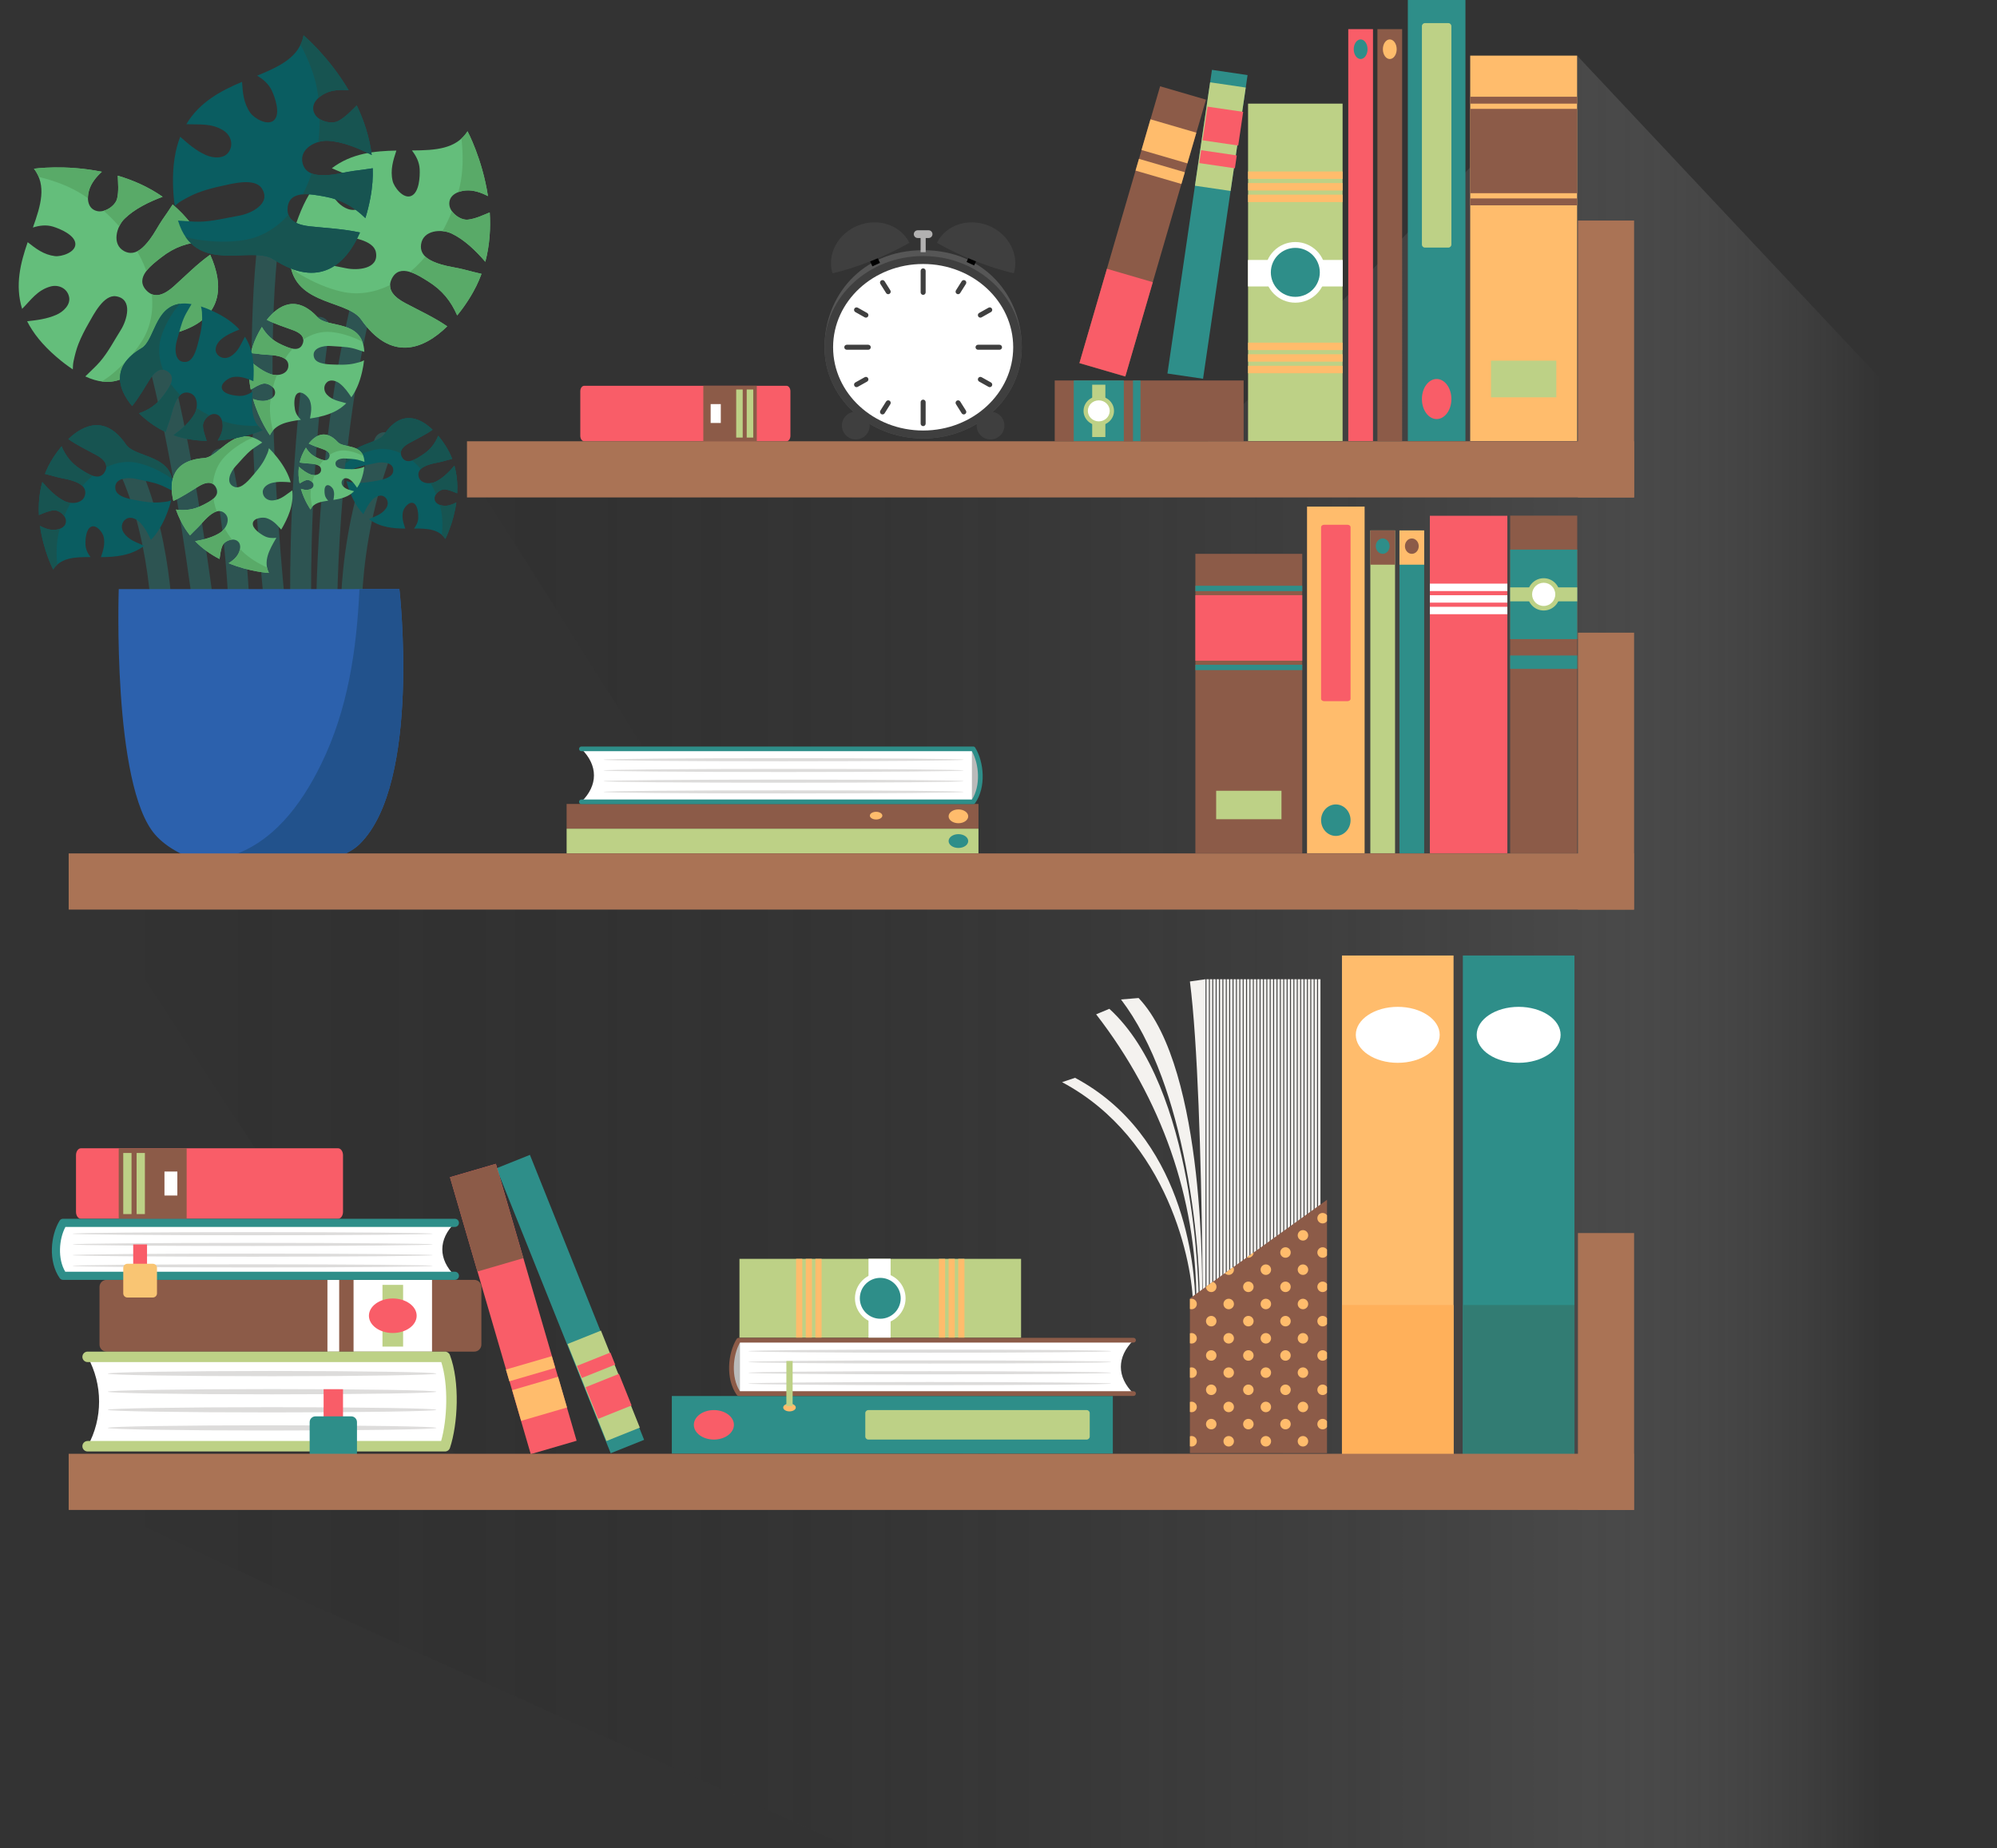 <?xml version="1.0" encoding="utf-8"?>
<!-- Generator: Adobe Illustrator 16.0.0, SVG Export Plug-In . SVG Version: 6.00 Build 0)  -->
<!DOCTYPE svg PUBLIC "-//W3C//DTD SVG 1.1//EN" "http://www.w3.org/Graphics/SVG/1.1/DTD/svg11.dtd">
<svg version="1.1" id="books" xmlns="http://www.w3.org/2000/svg" xmlns:xlink="http://www.w3.org/1999/xlink" x="0px" y="0px"
	 width="436.333px" height="403.693px" viewBox="0 0 436.333 403.693" enable-background="new 0 0 436.333 403.693"
	 xml:space="preserve">
<rect x="0" y="0" width="436.333" height="403.693" fill="#333333" stroke="none"/>
<linearGradient id="SVGID_1_" gradientUnits="userSpaceOnUse" x1="-585.277" y1="-212.084" x2="-196.019" y2="-212.084" gradientTransform="matrix(1 0 0 -1 607.019 46.504)">
	<stop  offset="0" style="stop-color:#000000;stop-opacity:0"/>
	<stop  offset="0.794" style="stop-color:#707070"/>
	<stop  offset="1" style="stop-color:#FFFFFF;stop-opacity:0"/>
</linearGradient>
<polygon opacity="0.3" fill="url(#SVGID_1_)" enable-background="new    " points="411,82.865 344.588,12.15 258.083,102.53 
	106.085,108.666 159.304,192.993 21.742,198.84 103.363,323.711 23.544,329.792 67.655,350.359 411,505.026 "/>
<g>
	<path fill="#8C5B48" d="M103.633,295.26H23.289c-0.854,0-1.547-0.689-1.547-1.547v-12.58c0-0.854,0.692-1.547,1.547-1.547h80.344
		c0.854,0,1.547,0.692,1.547,1.547v12.58C105.18,294.569,104.488,295.26,103.633,295.26z"/>
	<rect x="77.25" y="279.587" fill="#FFFFFF" width="17.146" height="15.674"/>
	<rect x="71.543" y="279.587" fill="#FFFFFF" width="2.567" height="15.674"/>
	<rect x="83.569" y="280.68" fill="#BDD186" width="4.508" height="13.485"/>
	<ellipse fill="#F95D68" cx="85.823" cy="287.424" rx="5.216" ry="3.771"/>
</g>
<g>
	<path fill="#F95D68" d="M17.687,250.842h56.177c0.598,0,1.082,0.684,1.082,1.521v12.359c0,0.84-0.484,1.52-1.082,1.52H17.687
		c-0.597,0-1.082-0.68-1.082-1.52v-12.359C16.605,251.523,17.09,250.842,17.687,250.842z"/>
	<rect x="25.941" y="250.842" fill="#8C5B48" width="14.842" height="15.398"/>
	<g>
		<rect x="26.93" y="251.869" fill="#BDD186" width="1.808" height="13.346"/>
		<rect x="29.85" y="251.869" fill="#BDD186" width="1.808" height="13.346"/>
	</g>
	<rect x="35.934" y="255.922" fill="#FFFFFF" width="2.816" height="5.239"/>
</g>
<g>
	<path fill="#FFFFFF" d="M97.231,315.927c-26.029,0-52.057,0-78.086,0c3.342-6.075,3.342-13.44,0-19.521c26.029,0,52.057,0,78.086,0
		C99.242,301.718,98.994,310.639,97.231,315.927z"/>
	<g>
		<ellipse fill="#DDDCDB" cx="59.441" cy="300.064" rx="35.897" ry="0.573"/>
		<ellipse fill="#DDDCDB" cx="59.441" cy="304.017" rx="35.897" ry="0.574"/>
		<ellipse fill="#DDDCDB" cx="59.441" cy="307.971" rx="35.897" ry="0.573"/>
		<ellipse fill="#DDDCDB" cx="59.441" cy="311.924" rx="35.897" ry="0.574"/>
	</g>
	<path fill="#BDD186" d="M97.231,317.072H19.145c-0.632,0-1.145-0.513-1.145-1.146c0-0.633,0.513-1.145,1.145-1.145h77.241
		c1.335-4.699,1.628-12.233,0.032-17.232H19.145c-0.632,0-1.145-0.513-1.145-1.145s0.513-1.146,1.145-1.146h78.086
		c0.476,0,0.902,0.297,1.07,0.739c2.227,5.881,1.741,15.11,0.015,20.288C98.161,316.756,97.724,317.072,97.231,317.072z"/>
	<rect x="70.707" y="303.472" fill="#F95D68" width="4.239" height="8.971"/>
	<path fill="#2E8E89" d="M77.998,318.471c0,0.699-0.569,1.271-1.271,1.271h-7.799c-0.702,0-1.271-0.569-1.271-1.271v-7.802
		c0-0.703,0.569-1.271,1.271-1.271h7.799c0.702,0,1.271,0.566,1.271,1.271V318.471z"/>
</g>
<g>
	<path fill="#FFFFFF" d="M13.775,267.131c28.538,0,57.077,0,85.615,0c-3.664,3.604-3.664,7.968,0,11.565
		c-28.539,0-57.077,0-85.615,0C11.57,275.549,11.842,270.264,13.775,267.131z"/>
	<path fill="#2E8E89" d="M99.391,279.587H13.775c-0.291,0-0.563-0.142-0.729-0.38c-2.551-3.641-2.001-9.346-0.029-12.543
		c0.162-0.263,0.449-0.423,0.758-0.423H99.39c0.491,0,0.89,0.398,0.89,0.89c0,0.492-0.398,0.894-0.89,0.894H14.292
		c-1.413,2.667-1.727,6.961-0.033,9.785h85.132c0.491,0,0.89,0.396,0.89,0.89C100.28,279.189,99.882,279.587,99.391,279.587z"/>
	<g>
		<ellipse fill="#DDDCDB" cx="55.209" cy="276.53" rx="39.358" ry="0.34"/>
		<ellipse fill="#DDDCDB" cx="55.209" cy="274.187" rx="39.358" ry="0.339"/>
		<ellipse fill="#DDDCDB" cx="55.209" cy="271.845" rx="39.358" ry="0.34"/>
		<ellipse fill="#DDDCDB" cx="55.209" cy="269.502" rx="39.358" ry="0.339"/>
	</g>
	<rect x="29.105" y="271.844" fill="#F95D68" width="3.021" height="6.396"/>
	<path fill="#F9C573" d="M34.301,282.535c0,0.501-0.406,0.906-0.906,0.906h-5.559c-0.5,0-0.906-0.405-0.906-0.906v-5.559
		c0-0.5,0.406-0.906,0.906-0.906h5.559c0.5,0,0.906,0.406,0.906,0.906V282.535z"/>
</g>
<g>
	
		<rect x="120.778" y="251.315" transform="matrix(0.928 -0.372 0.372 0.928 -97.094 66.916)" fill="#2E8E89" width="7.871" height="67.082"/>
	
		<rect x="128.003" y="291.375" transform="matrix(0.928 -0.372 0.372 0.928 -103.178 70.82)" fill="#BDD186" width="7.87" height="22.836"/>
	
		<rect x="126.189" y="296.834" transform="matrix(-0.928 0.372 -0.372 -0.928 361.943 526.617)" fill="#F95D68" width="7.871" height="2.844"/>
	
		<rect x="128.914" y="301.328" transform="matrix(-0.928 0.372 -0.372 -0.928 369.726 538.697)" fill="#F95D68" width="7.871" height="7.437"/>
</g>
<g>
	
		<rect x="106.942" y="254.435" transform="matrix(0.96 -0.28 0.28 0.96 -75.584 42.849)" fill="#F95D68" width="10.441" height="63.012"/>
	
		<rect x="101.109" y="255.282" transform="matrix(0.96 -0.28 0.28 0.96 -70.227 40.411)" fill="#8C5B48" width="10.439" height="21.452"/>
	
		<rect x="110.718" y="297.652" transform="matrix(-0.96 0.28 -0.28 -0.96 310.941 553.565)" fill="#FFBC6C" width="10.441" height="2.672"/>
	
		<rect x="112.67" y="302.085" transform="matrix(-0.96 0.28 -0.28 -0.96 316.641 565.913)" fill="#FFBC6C" width="10.44" height="6.986"/>
</g>
<g>
	<rect x="146.792" y="304.96" fill="#2E8E89" width="96.354" height="12.586"/>
	<path fill="#BDD186" d="M189.727,308.033c-0.367,0-0.666,0.298-0.666,0.665v5.11c0,0.365,0.299,0.666,0.666,0.666h47.705
		c0.367,0,0.666-0.301,0.666-0.666v-5.11c0-0.367-0.299-0.665-0.666-0.665H189.727z"/>
	<ellipse fill="#F95D68" cx="155.979" cy="311.253" rx="4.377" ry="3.221"/>
</g>
<g>
	<rect x="161.567" y="274.994" fill="#BDD186" width="61.531" height="17.24"/>
	<g>
		<rect x="178.164" y="274.994" fill="#FFBC6C" width="1.352" height="17.24"/>
		<rect x="176.051" y="274.994" fill="#FFBC6C" width="1.353" height="17.24"/>
		<rect x="173.939" y="274.994" fill="#FFBC6C" width="1.353" height="17.24"/>
		<rect x="209.374" y="274.994" fill="#FFBC6C" width="1.352" height="17.24"/>
		<rect x="207.262" y="274.994" fill="#FFBC6C" width="1.353" height="17.24"/>
		<rect x="205.149" y="274.994" fill="#FFBC6C" width="1.353" height="17.24"/>
	</g>
	<g>
		<rect x="189.762" y="274.969" fill="#FFFFFF" width="4.831" height="17.29"/>
		<circle fill="#FFFFFF" cx="192.333" cy="283.614" r="5.531"/>
		<circle fill="#2E8E89" cx="192.333" cy="283.614" r="4.465"/>
	</g>
</g>
<g>
	<path fill="#FFFFFF" d="M161.39,292.771c28.76,0,57.521,0,86.278,0c-3.69,3.629-3.69,8.023,0,11.652c-28.76,0-57.521,0-86.278,0
		C159.167,301.254,159.442,295.927,161.39,292.771z"/>
	<g>
		<ellipse fill="#DDDCDB" cx="203.145" cy="302.243" rx="39.664" ry="0.343"/>
		<ellipse fill="#DDDCDB" cx="203.145" cy="299.882" rx="39.664" ry="0.343"/>
		<ellipse fill="#DDDCDB" cx="203.145" cy="297.522" rx="39.664" ry="0.343"/>
		<ellipse fill="#DDDCDB" cx="203.145" cy="295.161" rx="39.664" ry="0.342"/>
	</g>
	<path fill="#BABABA" d="M161.678,292.771v11.652c-0.096,0-0.192,0-0.288,0c-2.222-3.172-1.948-8.498,0-11.652
		C161.485,292.771,161.582,292.771,161.678,292.771z"/>
	<path fill="#8C5B48" d="M161.39,304.939h86.278c0.283,0,0.514-0.229,0.514-0.516c0-0.281-0.229-0.513-0.514-0.513h-86.005
		c-1.947-3.028-1.581-7.804,0.02-10.63h85.987c0.283,0,0.513-0.229,0.513-0.513c0-0.282-0.229-0.515-0.513-0.515h-86.28
		c-0.178,0-0.343,0.095-0.437,0.243c-1.924,3.118-2.465,8.677,0.017,12.218C161.065,304.858,161.222,304.939,161.39,304.939z"/>
	<path fill="#FFBC6C" d="M172.501,308.316c-0.759,0-1.374-0.378-1.374-0.845c0-0.47,0.615-0.848,1.374-0.848
		s1.375,0.378,1.375,0.848C173.876,307.938,173.261,308.316,172.501,308.316z"/>
	<rect x="171.819" y="297.311" fill="#BDD186" width="1.366" height="9.838"/>
</g>
<g>
	<rect x="293.209" y="208.731" fill="#FFBC6C" width="24.385" height="108.912"/>
	<rect x="293.209" y="285.082" fill="#FFB05A" width="24.385" height="32.563"/>
	<ellipse fill="#FFFFFF" cx="305.401" cy="226.059" rx="9.168" ry="6.114"/>
</g>
<g>
	<rect x="319.625" y="208.731" fill="#2E8E89" width="24.383" height="108.912"/>
	<rect x="319.625" y="285.082" fill="#327C73" width="24.383" height="32.563"/>
	<ellipse fill="#FFFFFF" cx="331.817" cy="226.059" rx="9.168" ry="6.114"/>
</g>
<g>
	<g>
		<rect x="287.979" y="213.912" fill="#F4F2EF" width="0.533" height="100.938"/>
		<rect x="287.241" y="213.912" fill="#F4F2EF" width="0.531" height="100.938"/>
		<rect x="286.502" y="213.912" fill="#F4F2EF" width="0.531" height="100.938"/>
		<rect x="285.763" y="213.912" fill="#F4F2EF" width="0.532" height="100.938"/>
		<rect x="285.024" y="213.912" fill="#F4F2EF" width="0.532" height="100.938"/>
		<rect x="284.286" y="213.912" fill="#F4F2EF" width="0.532" height="100.938"/>
		<rect x="283.547" y="213.912" fill="#F4F2EF" width="0.533" height="100.938"/>
		<rect x="282.809" y="213.912" fill="#F4F2EF" width="0.533" height="100.938"/>
		<rect x="282.07" y="213.912" fill="#F4F2EF" width="0.532" height="100.938"/>
		<rect x="281.333" y="213.912" fill="#F4F2EF" width="0.531" height="100.938"/>
		<rect x="280.592" y="213.912" fill="#F4F2EF" width="0.533" height="100.938"/>
		<rect x="279.854" y="213.912" fill="#F4F2EF" width="0.532" height="100.938"/>
		<rect x="279.116" y="213.912" fill="#F4F2EF" width="0.532" height="100.938"/>
		<rect x="278.377" y="213.912" fill="#F4F2EF" width="0.533" height="100.938"/>
		<rect x="277.639" y="213.912" fill="#F4F2EF" width="0.533" height="100.938"/>
		<rect x="276.9" y="213.912" fill="#F4F2EF" width="0.532" height="100.938"/>
		<rect x="276.163" y="213.912" fill="#F4F2EF" width="0.531" height="100.938"/>
		<rect x="275.422" y="213.912" fill="#F4F2EF" width="0.533" height="100.938"/>
		<rect x="274.685" y="213.912" fill="#F4F2EF" width="0.532" height="100.938"/>
		<rect x="273.946" y="213.912" fill="#F4F2EF" width="0.532" height="100.938"/>
		<rect x="273.208" y="213.912" fill="#F4F2EF" width="0.533" height="100.938"/>
		<rect x="272.469" y="213.912" fill="#F4F2EF" width="0.533" height="100.938"/>
		<rect x="271.73" y="213.912" fill="#F4F2EF" width="0.532" height="100.938"/>
		<rect x="270.993" y="213.912" fill="#F4F2EF" width="0.531" height="100.938"/>
		<rect x="270.252" y="213.912" fill="#F4F2EF" width="0.533" height="100.938"/>
		<rect x="269.515" y="213.912" fill="#F4F2EF" width="0.532" height="100.938"/>
		<rect x="268.776" y="213.912" fill="#F4F2EF" width="0.532" height="100.938"/>
		<rect x="268.038" y="213.912" fill="#F4F2EF" width="0.532" height="100.938"/>
		<rect x="267.299" y="213.912" fill="#F4F2EF" width="0.533" height="100.938"/>
		<rect x="266.561" y="213.912" fill="#F4F2EF" width="0.531" height="100.938"/>
		<rect x="265.822" y="213.912" fill="#F4F2EF" width="0.532" height="100.938"/>
		<rect x="265.083" y="213.912" fill="#F4F2EF" width="0.533" height="100.938"/>
		<rect x="264.345" y="213.912" fill="#F4F2EF" width="0.532" height="100.938"/>
		<rect x="263.606" y="213.912" fill="#F4F2EF" width="0.532" height="100.938"/>
		<path fill="#F4F2EF" d="M263.4,314.846h-0.532c0,0,0.532-73.739-2.88-100.446c1.298-0.188,3.412-0.488,3.412-0.488V314.846
			L263.4,314.846z"/>
		<path fill="#F4F2EF" d="M262.663,314.846h-0.533v-31.232c0-1.35-0.086-13.634-3.055-29.002c-1.369-7.09-3.125-13.576-5.222-19.276
			c-2.501-6.805-5.502-12.521-8.918-17.001l3.841-0.32c14.83,15.593,13.887,64.245,13.887,65.603V314.846L262.663,314.846z"/>
		<path fill="#F4F2EF" d="M261.922,314.846h-0.531v-30.619c0-22.495-7.569-44.159-21.891-62.65l2.887-1.201
			c18.798,17.102,19.535,60.756,19.535,63.854V314.846L261.922,314.846z"/>
		<path fill="#F4F2EF" d="M261.185,314.846h-0.532V285.08c0-8.676-5.254-36.242-28.596-48.679l2.835-0.953
			c23.571,12.559,26.293,40.873,26.293,49.632V314.846z"/>
	</g>
	<g>
		<g>
			<g>
				<g>
					<defs>
						<polygon id="SVGID_2_" points="289.943,317.433 259.988,317.433 259.988,283.614 289.943,262.094 						"/>
					</defs>
					<clipPath id="SVGID_3_">
						<use xlink:href="#SVGID_2_"  overflow="visible"/>
					</clipPath>
					<polygon clip-path="url(#SVGID_3_)" fill="#8C5B48" points="289.943,317.433 259.988,317.433 259.988,283.614 289.943,262.094 
											"/>
				</g>
			</g>
		</g>
		<g>
			<g>
				<g>
					<defs>
						<polygon id="SVGID_4_" points="289.943,317.433 259.988,317.433 259.988,283.614 289.943,262.094 						"/>
					</defs>
					<clipPath id="SVGID_5_">
						<use xlink:href="#SVGID_4_"  overflow="visible"/>
					</clipPath>
					<g clip-path="url(#SVGID_5_)">
						<g>
							<circle fill="#FFBC6C" cx="260.355" cy="314.846" r="1.145"/>
							<circle fill="#FFBC6C" cx="268.465" cy="314.846" r="1.145"/>
							<circle fill="#FFBC6C" cx="276.579" cy="314.846" r="1.145"/>
							<circle fill="#FFBC6C" cx="284.688" cy="314.846" r="1.145"/>
							<circle fill="#FFBC6C" cx="292.799" cy="314.846" r="1.145"/>
						</g>
						<g>
							<circle fill="#FFBC6C" cx="264.649" cy="311.097" r="1.145"/>
							<circle fill="#FFBC6C" cx="272.76" cy="311.097" r="1.145"/>
							<circle fill="#FFBC6C" cx="280.872" cy="311.097" r="1.145"/>
							<circle fill="#FFBC6C" cx="288.981" cy="311.097" r="1.145"/>
							<circle fill="#FFBC6C" cx="297.092" cy="311.097" r="1.145"/>
						</g>
						<g>
							<circle fill="#FFBC6C" cx="260.355" cy="307.348" r="1.145"/>
							<circle fill="#FFBC6C" cx="268.465" cy="307.348" r="1.145"/>
							<circle fill="#FFBC6C" cx="276.579" cy="307.348" r="1.145"/>
							<circle fill="#FFBC6C" cx="284.688" cy="307.348" r="1.145"/>
							<circle fill="#FFBC6C" cx="292.799" cy="307.348" r="1.145"/>
						</g>
						<g>
							<circle fill="#FFBC6C" cx="264.649" cy="303.6" r="1.145"/>
							<circle fill="#FFBC6C" cx="272.76" cy="303.6" r="1.145"/>
							<circle fill="#FFBC6C" cx="280.872" cy="303.6" r="1.145"/>
							<circle fill="#FFBC6C" cx="288.981" cy="303.6" r="1.145"/>
							<circle fill="#FFBC6C" cx="297.092" cy="303.6" r="1.145"/>
						</g>
						<g>
							<circle fill="#FFBC6C" cx="260.355" cy="299.851" r="1.145"/>
							<circle fill="#FFBC6C" cx="268.465" cy="299.851" r="1.145"/>
							<circle fill="#FFBC6C" cx="276.579" cy="299.851" r="1.145"/>
							<circle fill="#FFBC6C" cx="284.688" cy="299.851" r="1.145"/>
							<circle fill="#FFBC6C" cx="292.799" cy="299.851" r="1.145"/>
						</g>
						<g>
							<circle fill="#FFBC6C" cx="264.649" cy="296.102" r="1.145"/>
							<circle fill="#FFBC6C" cx="272.76" cy="296.102" r="1.145"/>
							<circle fill="#FFBC6C" cx="280.872" cy="296.102" r="1.145"/>
							<circle fill="#FFBC6C" cx="288.981" cy="296.102" r="1.145"/>
							<circle fill="#FFBC6C" cx="297.092" cy="296.102" r="1.145"/>
						</g>
						<g>
							<circle fill="#FFBC6C" cx="260.355" cy="292.353" r="1.145"/>
							<circle fill="#FFBC6C" cx="268.465" cy="292.353" r="1.145"/>
							<circle fill="#FFBC6C" cx="276.579" cy="292.353" r="1.145"/>
							<circle fill="#FFBC6C" cx="284.688" cy="292.353" r="1.145"/>
							<circle fill="#FFBC6C" cx="292.799" cy="292.353" r="1.145"/>
						</g>
						<g>
							<circle fill="#FFBC6C" cx="264.649" cy="288.604" r="1.145"/>
							<circle fill="#FFBC6C" cx="272.76" cy="288.604" r="1.145"/>
							<circle fill="#FFBC6C" cx="280.872" cy="288.604" r="1.145"/>
							<circle fill="#FFBC6C" cx="288.981" cy="288.604" r="1.145"/>
							<circle fill="#FFBC6C" cx="297.092" cy="288.604" r="1.145"/>
						</g>
						<g>
							<circle fill="#FFBC6C" cx="260.355" cy="284.856" r="1.145"/>
							<circle fill="#FFBC6C" cx="268.465" cy="284.856" r="1.145"/>
							<circle fill="#FFBC6C" cx="276.579" cy="284.856" r="1.145"/>
							<circle fill="#FFBC6C" cx="284.688" cy="284.856" r="1.145"/>
							<circle fill="#FFBC6C" cx="292.799" cy="284.856" r="1.145"/>
						</g>
						<g>
							<circle fill="#FFBC6C" cx="264.649" cy="281.107" r="1.145"/>
							<circle fill="#FFBC6C" cx="272.76" cy="281.107" r="1.145"/>
							<circle fill="#FFBC6C" cx="280.872" cy="281.107" r="1.145"/>
							<circle fill="#FFBC6C" cx="288.981" cy="281.107" r="1.145"/>
							<circle fill="#FFBC6C" cx="297.092" cy="281.107" r="1.145"/>
						</g>
						<g>
							<circle fill="#FFBC6C" cx="260.355" cy="277.358" r="1.145"/>
							<circle fill="#FFBC6C" cx="268.465" cy="277.358" r="1.145"/>
							<circle fill="#FFBC6C" cx="276.579" cy="277.358" r="1.145"/>
							<circle fill="#FFBC6C" cx="284.688" cy="277.358" r="1.145"/>
							<circle fill="#FFBC6C" cx="292.799" cy="277.358" r="1.145"/>
						</g>
						<g>
							<circle fill="#FFBC6C" cx="264.649" cy="273.609" r="1.145"/>
							<circle fill="#FFBC6C" cx="272.76" cy="273.609" r="1.145"/>
							<circle fill="#FFBC6C" cx="280.872" cy="273.609" r="1.145"/>
							<circle fill="#FFBC6C" cx="288.981" cy="273.609" r="1.145"/>
							<circle fill="#FFBC6C" cx="297.092" cy="273.609" r="1.145"/>
						</g>
						<g>
							<circle fill="#FFBC6C" cx="260.355" cy="269.861" r="1.145"/>
							<circle fill="#FFBC6C" cx="268.465" cy="269.861" r="1.145"/>
							<circle fill="#FFBC6C" cx="276.579" cy="269.861" r="1.145"/>
							<circle fill="#FFBC6C" cx="284.688" cy="269.861" r="1.145"/>
							<circle fill="#FFBC6C" cx="292.799" cy="269.861" r="1.145"/>
						</g>
						<g>
							<circle fill="#FFBC6C" cx="264.649" cy="266.112" r="1.145"/>
							<circle fill="#FFBC6C" cx="272.76" cy="266.112" r="1.145"/>
							<circle fill="#FFBC6C" cx="280.872" cy="266.112" r="1.145"/>
							<circle fill="#FFBC6C" cx="288.981" cy="266.112" r="1.145"/>
							<circle fill="#FFBC6C" cx="297.092" cy="266.112" r="1.145"/>
						</g>
					</g>
				</g>
			</g>
		</g>
	</g>
</g>
<g>
	<rect x="123.805" y="175.624" fill="#8C5B48" width="89.986" height="5.402"/>
	<ellipse fill="#FFBC6C" cx="209.407" cy="178.325" rx="2.141" ry="1.508"/>
</g>
<g>
	<rect x="123.805" y="181.026" fill="#BDD186" width="89.986" height="5.403"/>
	<ellipse fill="#2E8E89" cx="209.407" cy="183.728" rx="2.141" ry="1.508"/>
</g>
<g>
	<path fill="#FFFFFF" d="M212.643,163.592c-28.539,0-57.077,0-85.615,0c3.664,3.604,3.664,7.967,0,11.565
		c28.539,0,57.077,0,85.615,0C214.848,172.01,214.575,166.725,212.643,163.592z"/>
	<g>
		<ellipse fill="#DDDCDB" cx="171.208" cy="172.99" rx="39.358" ry="0.34"/>
		<ellipse fill="#DDDCDB" cx="171.208" cy="170.647" rx="39.358" ry="0.34"/>
		<ellipse fill="#DDDCDB" cx="171.208" cy="168.305" rx="39.358" ry="0.34"/>
		<ellipse fill="#DDDCDB" cx="171.208" cy="165.963" rx="39.358" ry="0.34"/>
	</g>
	<path fill="#BABABA" d="M212.356,163.592v11.565c0.096,0,0.19,0,0.286,0c2.205-3.147,1.933-8.432,0-11.565
		C212.547,163.592,212.452,163.592,212.356,163.592z"/>
	<path fill="#2E8E89" d="M212.643,175.666h-85.615c-0.281,0-0.509-0.228-0.509-0.509c0-0.28,0.228-0.508,0.509-0.508h85.344
		c1.933-3.006,1.568-7.744-0.019-10.548h-85.325c-0.281,0-0.509-0.229-0.509-0.512c0-0.278,0.228-0.509,0.509-0.509h85.615
		c0.176,0,0.34,0.091,0.433,0.242c1.909,3.094,2.446,8.61-0.017,12.124C212.964,175.584,212.809,175.666,212.643,175.666z"/>
	<path fill="#FFBC6C" d="M190.061,178.177c0-0.463,0.611-0.838,1.364-0.838c0.753,0,1.363,0.375,1.363,0.838
		c0,0.466-0.61,0.841-1.363,0.841C190.672,179.016,190.061,178.641,190.061,178.177z"/>
</g>
<g>
	<rect x="261.18" y="120.984" fill="#8C5B48" width="23.357" height="65.404"/>
	<rect x="261.18" y="130.019" fill="#F95D68" width="23.357" height="14.31"/>
	<rect x="265.724" y="172.743" fill="#BDD186" width="14.271" height="6.218"/>
	<g>
		<rect x="261.18" y="145.217" fill="#2E8E89" width="23.357" height="1.169"/>
		<rect x="261.18" y="127.962" fill="#2E8E89" width="23.357" height="1.168"/>
	</g>
</g>
<g>
	<rect x="285.577" y="110.667" fill="#FFBC6C" width="12.584" height="75.725"/>
	<path fill="#F95D68" d="M295.09,152.647c0,0.289-0.299,0.521-0.666,0.521h-5.11c-0.366,0-0.666-0.231-0.666-0.521v-37.49
		c0-0.289,0.3-0.523,0.666-0.523h5.11c0.367,0,0.666,0.234,0.666,0.523V152.647z"/>
	<ellipse fill="#2E8E89" cx="291.87" cy="179.168" rx="3.221" ry="3.44"/>
</g>
<g>
	<rect x="312.413" y="112.672" fill="#F95D68" width="16.936" height="73.719"/>
	<g>
		<rect x="312.413" y="127.494" fill="#FFFFFF" width="16.936" height="1.62"/>
		<rect x="312.413" y="130.024" fill="#FFFFFF" width="16.936" height="1.62"/>
		<rect x="312.413" y="132.555" fill="#FFFFFF" width="16.936" height="1.617"/>
	</g>
</g>
<g>
	<rect x="299.409" y="115.871" fill="#BDD186" width="5.402" height="70.52"/>
	<rect x="299.409" y="115.871" fill="#8C5B48" width="5.402" height="7.484"/>
	<ellipse fill="#2E8E89" cx="302.11" cy="119.306" rx="1.508" ry="1.678"/>
</g>
<g>
	<rect x="305.776" y="115.871" fill="#2E8E89" width="5.4" height="70.52"/>
	<rect x="305.776" y="115.871" fill="#FFBC6C" width="5.4" height="7.484"/>
	<ellipse fill="#8C5B48" cx="308.477" cy="119.306" rx="1.508" ry="1.678"/>
</g>
<g>
	<rect x="329.961" y="112.64" fill="#8C5B48" width="14.654" height="73.749"/>
	<rect x="329.961" y="120.061" fill="#2E8E89" width="14.654" height="19.553"/>
	<rect x="329.961" y="143.194" fill="#2E8E89" width="14.654" height="2.927"/>
	<rect x="329.961" y="128.313" fill="#BDD186" width="14.654" height="3.049"/>
	<circle fill="#BDD186" cx="337.288" cy="129.837" r="3.527"/>
	<circle fill="#FFFFFF" cx="337.288" cy="129.838" r="2.533"/>
</g>
<g>
	<path fill="#F95D68" d="M171.849,96.396h-44.208c-0.47,0-0.851-0.536-0.851-1.196v-9.727c0-0.661,0.381-1.196,0.851-1.196h44.208
		c0.47,0,0.851,0.535,0.851,1.196V95.2C172.7,95.86,172.319,96.396,171.849,96.396z"/>
	<rect x="153.674" y="84.277" fill="#8C5B48" width="11.68" height="12.118"/>
	<g>
		<rect x="163.152" y="85.085" fill="#BDD186" width="1.423" height="10.502"/>
		<rect x="160.854" y="85.085" fill="#BDD186" width="1.423" height="10.502"/>
	</g>
	<rect x="155.274" y="88.274" fill="#FFFFFF" width="2.216" height="4.124"/>
</g>
<g>
	<rect x="321.231" y="12.15" fill="#FFBC6C" width="23.357" height="84.205"/>
	<rect x="321.231" y="23.782" fill="#8C5B48" width="23.357" height="18.423"/>
	<rect x="325.776" y="78.786" fill="#BDD186" width="14.27" height="8.006"/>
	<g>
		<rect x="321.231" y="43.349" fill="#8C5B48" width="23.357" height="1.505"/>
		<rect x="321.231" y="21.133" fill="#8C5B48" width="23.357" height="1.508"/>
	</g>
</g>
<g>
	<rect x="307.606" y="0" fill="#2E8E89" width="12.586" height="96.354"/>
	<path fill="#BDD186" d="M310.678,53.42c0,0.368,0.299,0.666,0.666,0.666h5.111c0.367,0,0.664-0.298,0.664-0.666V5.715
		c0-0.365-0.297-0.666-0.664-0.666h-5.111c-0.367,0-0.666,0.301-0.666,0.666V53.42z"/>
	<ellipse fill="#F95D68" cx="313.899" cy="87.167" rx="3.221" ry="4.378"/>
</g>
<g>
	
		<rect x="260.005" y="15.499" transform="matrix(0.989 0.145 -0.145 0.989 9.906 -37.771)" fill="#2E8E89" width="7.869" height="67.076"/>
	
		<rect x="262.809" y="18.482" transform="matrix(0.989 0.145 -0.145 0.989 7.165 -38.403)" fill="#BDD186" width="7.871" height="22.838"/>
	
		<rect x="262.094" y="33.3" transform="matrix(-0.989 -0.145 0.145 -0.989 524.197 107.702)" fill="#F95D68" width="7.87" height="2.845"/>
	
		<rect x="263.154" y="23.768" transform="matrix(-0.989 -0.145 0.145 -0.989 527.358 93.456)" fill="#F95D68" width="7.87" height="7.437"/>
</g>
<g>
	
		<rect x="244.469" y="19.017" transform="matrix(0.96 0.28 -0.28 0.96 24.115 -67.858)" fill="#8C5B48" width="10.441" height="63.006"/>
	
		<rect x="238.651" y="59.741" transform="matrix(0.96 0.28 -0.28 0.96 29.481 -65.458)" fill="#F95D68" width="10.44" height="21.45"/>
	
		<rect x="248.257" y="36.144" transform="matrix(-0.96 -0.28 0.28 -0.96 486.338 144.398)" fill="#FFBC6C" width="10.441" height="2.671"/>
	
		<rect x="250.175" y="27.397" transform="matrix(-0.96 -0.28 0.28 -0.96 491.932 132.04)" fill="#FFBC6C" width="10.441" height="6.986"/>
</g>
<g>
	<rect x="272.695" y="22.638" fill="#BDD186" width="20.654" height="73.717"/>
	<g>
		<rect x="272.695" y="74.851" fill="#FFBC6C" width="20.654" height="1.62"/>
		<rect x="272.695" y="77.381" fill="#FFBC6C" width="20.654" height="1.62"/>
		<rect x="272.695" y="79.912" fill="#FFBC6C" width="20.654" height="1.62"/>
		<rect x="272.695" y="37.46" fill="#FFBC6C" width="20.654" height="1.62"/>
		<rect x="272.695" y="39.991" fill="#FFBC6C" width="20.654" height="1.62"/>
		<rect x="272.695" y="42.521" fill="#FFBC6C" width="20.654" height="1.62"/>
	</g>
	<g>
		<rect x="272.667" y="56.788" fill="#FFFFFF" width="20.713" height="5.788"/>
		<circle fill="#FFFFFF" cx="283.022" cy="59.496" r="6.626"/>
		<circle fill="#2E8E89" cx="283.022" cy="59.496" r="5.35"/>
	</g>
</g>
<g>
	<rect x="300.958" y="6.368" fill="#8C5B48" width="5.402" height="89.986"/>
	<ellipse fill="#FFBC6C" cx="303.659" cy="10.752" rx="1.508" ry="2.141"/>
</g>
<g>
	<rect x="294.59" y="6.368" fill="#F95D68" width="5.402" height="89.986"/>
	<ellipse fill="#2E8E89" cx="297.292" cy="10.752" rx="1.508" ry="2.141"/>
</g>
<g>
	<rect x="230.45" y="83.113" fill="#8C5B48" width="41.275" height="13.283"/>
	<rect x="234.604" y="83.113" fill="#2E8E89" width="10.941" height="13.283"/>
	<rect x="247.551" y="83.113" fill="#2E8E89" width="1.639" height="13.283"/>
	<rect x="238.637" y="84.039" fill="#BDD186" width="2.878" height="11.43"/>
	<ellipse fill="#BDD186" cx="240.077" cy="89.754" rx="3.328" ry="3.195"/>
	<ellipse fill="#FFFFFF" cx="240.077" cy="89.754" rx="2.389" ry="2.294"/>
</g>
<g>
	<path fill="#565656" d="M223.254,75.857c0,11.003-9.648,19.923-21.551,19.923c-11.903,0-21.553-8.92-21.553-19.923
		s7.957-21.201,21.553-21.201C215.298,54.656,223.254,64.854,223.254,75.857z"/>
	<g>
		<circle fill="#3F3F3F" cx="216.421" cy="92.965" r="3.034"/>
		<circle fill="#3F3F3F" cx="186.984" cy="92.965" r="3.034"/>
	</g>
	<rect x="201.146" y="51.15" fill="#B2B1B1" width="1.114" height="3.94"/>
	<path fill="#B2B1B1" d="M203.74,51.15c0,0.467-0.378,0.845-0.845,0.845h-2.386c-0.467,0-0.845-0.378-0.845-0.845l0,0
		c0-0.467,0.378-0.845,0.845-0.845h2.386C203.362,50.306,203.74,50.684,203.74,51.15L203.74,51.15z"/>
	<g>
		<polygon points="190.618,58.184 189.122,55.037 190.778,54.274 192.274,57.421 		"/>
		<rect x="211.098" y="55.252" transform="matrix(0.417 -0.909 0.909 0.417 72.94 226.077)" width="3.314" height="1.823"/>
	</g>
	<ellipse fill="#3F3F3F" cx="201.703" cy="75.857" rx="21.551" ry="19.923"/>
	<ellipse fill="#FFFFFF" cx="201.703" cy="75.857" rx="19.676" ry="18.189"/>
	<g>
		<path fill="#3F3F3F" d="M190.523,56.948c2.974-1.181,5.728-2.51,8.172-3.906c-1.899-3.849-6.781-5.541-11.223-3.774
			c-4.442,1.764-6.833,6.344-5.574,10.445C184.635,59.051,187.551,58.128,190.523,56.948z"/>
		<path fill="#3F3F3F" d="M212.882,56.948c-2.973-1.181-5.728-2.51-8.172-3.906c1.899-3.849,6.781-5.541,11.223-3.774
			c4.44,1.764,6.833,6.344,5.573,10.445C218.771,59.051,215.854,58.128,212.882,56.948z"/>
	</g>
	<g>
		<g>
			<path fill="#3F3F3F" d="M201.703,64.412c-0.303,0-0.548-0.245-0.548-0.547V59.17c0-0.302,0.245-0.547,0.548-0.547
				c0.302,0,0.547,0.245,0.547,0.547v4.695C202.25,64.167,202.005,64.412,201.703,64.412z"/>
		</g>
		<g>
			<path fill="#3F3F3F" d="M201.703,93.09c-0.303,0-0.548-0.245-0.548-0.547V87.85c0-0.305,0.245-0.55,0.548-0.55
				c0.302,0,0.547,0.245,0.547,0.55v4.691C202.25,92.844,202.005,93.09,201.703,93.09z"/>
		</g>
		<g>
			<path fill="#3F3F3F" d="M218.389,76.404h-4.694c-0.302,0-0.547-0.245-0.547-0.547s0.245-0.547,0.547-0.547h4.694
				c0.303,0,0.548,0.245,0.548,0.547S218.691,76.404,218.389,76.404z"/>
		</g>
		<g>
			<path fill="#3F3F3F" d="M189.711,76.404h-4.695c-0.302,0-0.547-0.245-0.547-0.547s0.245-0.547,0.547-0.547h4.695
				c0.302,0,0.547,0.245,0.547,0.547S190.013,76.404,189.711,76.404z"/>
		</g>
		<g>
			<path fill="#3F3F3F" d="M210.585,90.53c-0.183,0-0.36-0.09-0.464-0.256l-1.249-1.987c-0.161-0.255-0.084-0.593,0.172-0.754
				s0.593-0.084,0.754,0.172l1.249,1.987c0.161,0.255,0.084,0.593-0.172,0.754C210.785,90.503,210.684,90.53,210.585,90.53z"/>
		</g>
		<g>
			<path fill="#3F3F3F" d="M194.071,64.265c-0.182,0-0.359-0.093-0.464-0.259l-1.249-1.984c-0.161-0.256-0.084-0.593,0.172-0.754
				c0.256-0.161,0.594-0.083,0.754,0.172l1.25,1.984c0.16,0.259,0.083,0.597-0.173,0.757
				C194.271,64.237,194.171,64.265,194.071,64.265z"/>
		</g>
		<g>
			<path fill="#3F3F3F" d="M216.253,84.571c-0.091,0-0.183-0.022-0.267-0.07l-2.047-1.146c-0.264-0.148-0.357-0.481-0.21-0.745
				c0.148-0.267,0.481-0.357,0.745-0.209l2.047,1.146c0.264,0.148,0.357,0.481,0.209,0.745
				C216.631,84.469,216.444,84.571,216.253,84.571z"/>
		</g>
		<g>
			<path fill="#3F3F3F" d="M189.198,69.385c-0.091,0-0.183-0.021-0.268-0.067l-2.047-1.149c-0.263-0.146-0.357-0.479-0.209-0.745
				c0.147-0.263,0.481-0.354,0.744-0.209l2.047,1.149c0.264,0.146,0.357,0.479,0.21,0.745
				C189.575,69.285,189.39,69.385,189.198,69.385z"/>
		</g>
		<g>
			<path fill="#3F3F3F" d="M192.821,90.53c-0.1,0-0.2-0.027-0.291-0.084c-0.256-0.161-0.333-0.499-0.172-0.754l1.249-1.987
				c0.161-0.256,0.499-0.333,0.754-0.172c0.256,0.161,0.333,0.499,0.173,0.754l-1.25,1.987
				C193.181,90.44,193.003,90.53,192.821,90.53z"/>
		</g>
		<g>
			<path fill="#3F3F3F" d="M209.334,64.265c-0.1,0-0.2-0.027-0.29-0.084c-0.256-0.161-0.333-0.499-0.172-0.757l1.249-1.984
				c0.161-0.256,0.498-0.333,0.754-0.172s0.333,0.498,0.172,0.754l-1.249,1.984C209.693,64.174,209.516,64.265,209.334,64.265z"/>
		</g>
		<g>
			<path fill="#3F3F3F" d="M187.152,84.571c-0.191,0-0.377-0.104-0.478-0.279c-0.148-0.263-0.054-0.597,0.209-0.745l2.047-1.146
				c0.264-0.147,0.597-0.057,0.745,0.209c0.147,0.263,0.054,0.597-0.21,0.745l-2.047,1.146
				C187.335,84.548,187.243,84.571,187.152,84.571z"/>
		</g>
		<g>
			<path fill="#3F3F3F" d="M214.207,69.385c-0.191,0-0.377-0.101-0.478-0.276c-0.147-0.267-0.054-0.6,0.21-0.745l2.047-1.149
				c0.263-0.146,0.597-0.054,0.744,0.209c0.148,0.267,0.055,0.6-0.209,0.745l-2.047,1.149
				C214.39,69.363,214.298,69.385,214.207,69.385z"/>
		</g>
	</g>
</g>
<g>
	
		<path fill="none" stroke="#2D5452" stroke-width="4.579" stroke-linecap="round" stroke-linejoin="round" stroke-miterlimit="10" d="
		M35.488,137.382c0,0,0-20.996-8.335-37.343"/>
	
		<path fill="none" stroke="#2D5452" stroke-width="4.579" stroke-linecap="round" stroke-linejoin="round" stroke-miterlimit="10" d="
		M61.023,141.509c0,0-7.515-61.461-1.325-96.392"/>
	
		<path fill="none" stroke="#2D5452" stroke-width="4.579" stroke-linecap="round" stroke-linejoin="round" stroke-miterlimit="10" d="
		M46.58,150.648c0,0-4.861-50.408-14.59-81.36"/>
	
		<path fill="none" stroke="#2D5452" stroke-width="4.579" stroke-linecap="round" stroke-linejoin="round" stroke-miterlimit="10" d="
		M66.626,154.628c0,0-3.54-36.701,3.094-83.128"/>
	
		<path fill="none" stroke="#2D5452" stroke-width="4.579" stroke-linecap="round" stroke-linejoin="round" stroke-miterlimit="10" d="
		M76.943,140.92c0,0-2.212-20.779,7.073-44.218"/>
	
		<path fill="none" stroke="#2D5452" stroke-width="4.579" stroke-linecap="round" stroke-linejoin="round" stroke-miterlimit="10" d="
		M71.342,136.499c0,0-0.356-40.043,8.572-73.512"/>
	<g>
		<path fill="#64BE7B" d="M37.98,62.54c-1.748,1.563-4.045,2.959-5.994,0.899c-2.656-2.808,1.228-5.633,3.262-7.225
			c2.928-2.289,5.764-3.21,9.184-3.436c-1.472-2.496-3.193-4.669-4.591-6.126c-0.682-0.71-1.39-1.367-2.114-1.983
			c-0.711,1.129-1.491,2.214-2.249,3.325c-0.948,1.396-1.701,2.917-2.716,4.268c-1.346,1.784-3.277,3.861-5.631,2.599
			c-2.783-1.498-1.663-5.358,0.069-7.068c2.193-2.164,5.363-3.686,8.333-4.81c-3.123-2.175-6.504-3.636-9.801-4.606
			c0.058,1.68,0.244,3.364-0.145,5.004c-0.387,1.6-2.683,3.097-4.323,2.738c-2.127-0.465-2.326-2.711-1.813-4.512
			c0.451-1.584,1.563-2.953,2.803-4.087C14.191,35.88,7.42,36.853,7.42,36.853c2.809,3.679,1.5,8.008-0.232,12.854
			c1.428-0.467,2.938-0.647,4.403-0.199c1.5,0.462,4.775,1.821,4.877,3.738c0.102,1.878-3.059,2.877-4.477,2.701
			c-2.441-0.301-4.169-1.648-5.943-3.042c-1.557,4.497-2.816,9.382-1.214,14.563c1.929-1.926,3.309-4.09,6.208-4.885
			c1.765-0.484,3.632,0.406,4.045,2.234c0.404,1.768-1.288,3.296-2.721,3.93c-2.131,0.942-4.252,1.185-6.436,1.434
			c1.28,2.533,3.317,5.137,6.412,7.793c1.265,1.089,2.453,1.983,3.566,2.719c0.019-0.612,0.043-1.228,0.169-1.811
			c0.273-1.257,0.583-2.519,1.05-3.72c0.622-1.587,1.421-3.119,2.267-4.597c1.049-1.825,3.268-6.276,5.969-5.841
			c3.765,0.604,2.366,5.254,1.037,7.356c-1.475,2.335-2.767,4.858-4.578,6.96c-0.906,1.053-2.102,2.09-3.183,3.189
			c11.053,5.133,13.966-7.975,19.391-9.422c11.056-2.957,10.862-10.604,7.893-17.171C43.054,57.677,40.598,60.196,37.98,62.54z"/>
		<path fill="#59AA68" d="M18.179,42.596c0.349,0.228,0.694,0.465,1.038,0.704c-0.007-0.563,0.082-1.146,0.236-1.692
			c0.451-1.584,1.563-2.953,2.803-4.087c-8.063-1.643-14.834-0.667-14.834-0.667c0.444,0.58,0.774,1.177,1.027,1.787
			C11.94,39.485,15.367,40.757,18.179,42.596z"/>
		<path fill="#59AA68" d="M22.661,46.042c1.189,1.063,2.329,2.209,3.386,3.418c0.309-0.646,0.713-1.228,1.155-1.667
			c2.193-2.164,5.363-3.686,8.333-4.81c-3.123-2.175-6.504-3.636-9.801-4.606c0.058,1.68,0.244,3.364-0.145,5.004
			C25.305,44.557,23.986,45.674,22.661,46.042z"/>
		<path fill="#59AA68" d="M37.728,44.672c-0.711,1.129-1.491,2.214-2.249,3.325c-0.948,1.396-1.701,2.917-2.716,4.268
			c-0.753,1.004-1.696,2.098-2.792,2.641c0.274,0.475,0.539,0.954,0.784,1.438c0.469,0.926,0.879,1.883,1.23,2.859
			c0.902-1.186,2.29-2.226,3.262-2.984c2.928-2.288,5.764-3.21,9.184-3.436c-1.472-2.496-3.193-4.669-4.591-6.126
			C39.16,45.944,38.452,45.288,37.728,44.672z"/>
		<path fill="#59AA68" d="M33.169,64.273c0.385,3.609-0.224,7.269-2.293,10.452c-1.761,2.714-4.011,5.032-6.498,7.097
			c-0.646,0.538-1.394,1.031-2.148,1.514c8.185,1.102,11.021-9.245,15.802-10.521c11.056-2.957,10.862-10.604,7.893-17.171
			c-2.872,2.034-5.327,4.555-7.945,6.896C36.576,63.796,34.816,64.94,33.169,64.273z"/>
	</g>
	<g>
		<path fill="#64BE7B" d="M88.512,66.191c-2.066-1.105-4.168-2.782-2.901-5.318c1.726-3.46,5.713-0.78,7.906,0.583
			c3.154,1.966,4.99,4.314,6.377,7.45c1.84-2.239,3.287-4.604,4.178-6.417c0.434-0.882,0.807-1.773,1.136-2.666
			c-1.305-0.28-2.592-0.639-3.894-0.97c-1.632-0.413-3.325-0.599-4.938-1.086c-2.141-0.65-4.757-1.753-4.375-4.397
			c0.451-3.129,4.462-3.4,6.663-2.355c2.785,1.313,5.302,3.768,7.377,6.172c0.969-3.683,1.183-7.355,0.964-10.786
			c-1.557,0.629-3.076,1.385-4.753,1.58c-1.631,0.187-3.825-1.459-4.052-3.119c-0.296-2.159,1.747-3.114,3.613-3.252
			c1.646-0.121,3.309,0.455,4.803,1.229c-1.23-8.138-4.463-14.162-4.463-14.162c-2.494,3.9-7.006,4.158-12.153,4.191
			c0.927,1.182,1.616,2.538,1.696,4.068c0.081,1.563-0.071,5.106-1.838,5.861c-1.727,0.74-3.75-1.886-4.07-3.276
			c-0.557-2.396,0.116-4.481,0.815-6.629c-4.758,0.085-9.777,0.576-14.095,3.856c2.471,1.154,4.977,1.707,6.719,4.157
			c1.062,1.491,0.863,3.549-0.71,4.567c-1.524,0.982-3.539-0.08-4.625-1.208c-1.618-1.681-2.568-3.592-3.551-5.558
			c-1.944,2.073-3.688,4.881-5.121,8.697c-0.586,1.563-1.025,2.986-1.331,4.284c0.58-0.194,1.167-0.38,1.757-0.46
			c1.274-0.18,2.565-0.319,3.852-0.291c1.705,0.037,3.418,0.262,5.099,0.553c2.073,0.358,7.017,0.913,7.534,3.6
			c0.721,3.745-4.124,4.024-6.558,3.5c-2.698-0.583-5.512-0.93-8.107-1.907c-1.3-0.489-2.684-1.259-4.089-1.896
			c-1.028,12.145,12.284,10.385,15.505,14.98c6.573,9.372,13.688,6.563,18.835,1.521C94.821,69.29,91.612,67.847,88.512,66.191z"/>
		<path fill="#59AA68" d="M100.449,40.75c-0.092,0.404-0.196,0.813-0.308,1.218c0.529-0.2,1.109-0.318,1.672-0.359
			c1.646-0.121,3.309,0.455,4.803,1.229c-1.23-8.138-4.463-14.162-4.463-14.162c-0.392,0.614-0.84,1.132-1.33,1.575
			C101.23,33.823,101.21,37.475,100.449,40.75z"/>
		<path fill="#59AA68" d="M98.753,46.14c-0.594,1.48-1.278,2.943-2.051,4.354c0.714,0.068,1.397,0.249,1.962,0.516
			c2.785,1.316,5.302,3.771,7.377,6.175c0.969-3.683,1.183-7.355,0.964-10.786c-1.557,0.629-3.076,1.385-4.753,1.58
			C101.051,48.113,99.553,47.26,98.753,46.14z"/>
		<path fill="#59AA68" d="M105.208,59.822c-1.305-0.28-2.592-0.639-3.894-0.97c-1.632-0.413-3.325-0.599-4.938-1.086
			c-1.201-0.365-2.553-0.874-3.44-1.721c-0.352,0.426-0.709,0.836-1.081,1.232c-0.706,0.754-1.464,1.469-2.265,2.134
			c1.422,0.44,2.875,1.393,3.925,2.04c3.154,1.966,4.99,4.314,6.377,7.45c1.84-2.239,3.287-4.604,4.178-6.417
			C104.505,61.606,104.878,60.715,105.208,59.822z"/>
		<path fill="#59AA68" d="M85.231,62.265c-3.259,1.604-6.904,2.284-10.602,1.438c-3.153-0.724-6.106-2.042-8.896-3.67
			c-0.728-0.423-1.447-0.955-2.159-1.498c1.778,8.067,12.465,7.179,15.308,11.231c6.573,9.372,13.688,6.563,18.835,1.521
			c-2.896-1.999-6.105-3.438-9.206-5.097C86.852,65.302,85.169,64.043,85.231,62.265z"/>
	</g>
	<g>
		<path fill="#64BE7B" d="M64.062,72.137c1.292,0.483,2.645,1.305,2.099,2.882c-0.741,2.147-3.271,0.894-4.654,0.265
			c-1.993-0.904-3.244-2.134-4.296-3.858c-0.899,1.447-1.565,2.938-1.945,4.064c-0.185,0.55-0.334,1.098-0.459,1.642
			c0.784,0.063,1.561,0.178,2.347,0.271c0.986,0.116,1.986,0.094,2.965,0.256c1.3,0.216,2.91,0.66,2.889,2.229
			c-0.021,1.861-2.344,2.324-3.707,1.89c-1.726-0.558-3.381-1.793-4.776-3.038c-0.286,2.223-0.13,4.383,0.262,6.369
			c0.86-0.487,1.69-1.043,2.653-1.285c0.938-0.234,2.346,0.557,2.604,1.509c0.335,1.238-0.783,1.952-1.862,2.174
			c-0.945,0.197-1.961-0.011-2.895-0.35c1.343,4.654,3.689,7.922,3.689,7.922c1.157-2.467,3.771-2.963,6.773-3.378
			c-0.632-0.618-1.138-1.356-1.303-2.243c-0.167-0.909-0.35-2.986,0.622-3.563c0.952-0.564,2.335,0.812,2.631,1.601
			c0.507,1.355,0.271,2.624,0.029,3.93c2.769-0.414,5.662-1.085,7.931-3.332c-1.532-0.481-3.037-0.61-4.244-1.906
			c-0.732-0.79-0.773-2.008,0.066-2.724c0.814-0.688,2.072-0.225,2.794,0.353c1.07,0.854,1.77,1.896,2.498,2.969
			c0.973-1.358,1.779-3.13,2.323-5.467c0.222-0.957,0.367-1.82,0.446-2.604c-0.323,0.157-0.65,0.313-0.99,0.403
			c-0.729,0.201-1.473,0.383-2.228,0.465c-0.996,0.109-2.013,0.109-3.015,0.068c-1.236-0.05-4.163,0.005-4.674-1.523
			c-0.706-2.13,2.1-2.665,3.56-2.544c1.618,0.133,3.286,0.12,4.879,0.492c0.795,0.186,1.66,0.527,2.529,0.793
			c-0.329-7.165-7.964-5.118-10.193-7.553c-4.555-4.966-8.494-2.782-11.112,0.555C60.142,70.812,62.125,71.408,64.062,72.137z"/>
		<path fill="#59AA68" d="M59.044,87.898c0.024-0.242,0.052-0.488,0.087-0.735c-0.292,0.16-0.621,0.272-0.951,0.339
			c-0.945,0.197-1.961-0.011-2.895-0.35c1.343,4.654,3.689,7.922,3.689,7.922c0.184-0.388,0.405-0.723,0.655-1.021
			C59.119,92,58.851,89.867,59.044,87.898z"/>
		<path fill="#59AA68" d="M59.624,84.623c0.231-0.911,0.519-1.814,0.862-2.699c-0.423,0.016-0.835-0.039-1.186-0.147
			c-1.726-0.558-3.381-1.793-4.776-3.038c-0.286,2.223-0.13,4.383,0.262,6.369c0.86-0.487,1.69-1.043,2.653-1.285
			C58.128,83.646,59.071,84.03,59.624,84.623z"/>
		<path fill="#59AA68" d="M54.807,77.132c0.784,0.063,1.561,0.178,2.347,0.271c0.986,0.116,1.986,0.094,2.965,0.256
			c0.731,0.121,1.555,0.313,2.14,0.737c0.171-0.271,0.35-0.54,0.535-0.803c0.353-0.49,0.741-0.97,1.159-1.42
			c-0.866-0.146-1.786-0.589-2.446-0.889c-1.993-0.904-3.244-2.134-4.296-3.858c-0.899,1.447-1.565,2.938-1.945,4.064
			C55.082,76.04,54.932,76.587,54.807,77.132z"/>
		<path fill="#59AA68" d="M66.276,74.175c1.782-1.185,3.854-1.859,6.08-1.647c1.896,0.182,3.716,0.724,5.471,1.459
			c0.456,0.19,0.916,0.447,1.373,0.71c-1.653-4.572-7.821-3.235-9.79-5.381c-4.555-4.965-8.494-2.782-11.112,0.555
			c1.844,0.944,3.827,1.541,5.764,2.271C65.099,72.528,66.174,73.135,66.276,74.175z"/>
	</g>
	<g>
		<path fill="#0A5D61" d="M21.048,99.404c1.374,0.757,2.765,1.896,1.899,3.583c-1.182,2.3-3.829,0.476-5.285-0.456
			c-2.093-1.341-3.303-2.926-4.207-5.037c-1.248,1.484-2.24,3.054-2.847,4.259c-0.298,0.587-0.558,1.183-0.783,1.775
			c0.869,0.196,1.727,0.448,2.597,0.679c1.089,0.29,2.222,0.427,3.294,0.771c1.428,0.45,3.167,1.213,2.893,2.979
			c-0.331,2.089-3.015,2.236-4.477,1.522c-1.854-0.903-3.517-2.564-4.888-4.191c-0.678,2.455-0.851,4.912-0.733,7.209
			c1.047-0.409,2.072-0.901,3.193-1.018c1.093-0.112,2.547,1.007,2.686,2.12c0.18,1.445-1.193,2.067-2.444,2.146
			c-1.1,0.067-2.21-0.332-3.203-0.863c0.755,5.455,2.87,9.514,2.87,9.514c1.701-2.589,4.724-2.727,8.166-2.703
			c-0.61-0.799-1.062-1.711-1.103-2.736c-0.04-1.049,0.091-3.417,1.281-3.909c1.161-0.479,2.492,1.292,2.696,2.229
			c0.353,1.604-0.116,2.997-0.602,4.428c3.184-0.017,6.547-0.305,9.462-2.466c-1.642-0.792-3.314-1.183-4.46-2.834
			c-0.701-1.007-0.549-2.382,0.512-3.051c1.028-0.646,2.367,0.081,3.084,0.846c1.07,1.136,1.689,2.422,2.332,3.745
			c1.317-1.371,2.506-3.234,3.497-5.775c0.406-1.042,0.708-1.991,0.926-2.854c-0.391,0.126-0.783,0.245-1.179,0.295
			c-0.855,0.105-1.722,0.189-2.581,0.162c-1.141-0.038-2.287-0.203-3.406-0.412c-1.386-0.257-4.686-0.668-5.013-2.473
			c-0.45-2.512,2.793-2.655,4.419-2.285c1.8,0.412,3.678,0.667,5.407,1.345c0.863,0.338,1.785,0.86,2.718,1.302
			c0.79-8.117-8.13-7.049-10.251-10.15C23.2,90.77,18.417,92.589,14.93,95.92C16.854,97.28,18.988,98.271,21.048,99.404z"/>
		<path fill="#175451" d="M12.853,116.329c0.068-0.271,0.138-0.542,0.215-0.813c-0.354,0.131-0.745,0.206-1.122,0.229
			c-1.1,0.067-2.21-0.332-3.203-0.863c0.755,5.455,2.87,9.514,2.87,9.514c0.269-0.406,0.574-0.747,0.9-1.041
			C12.273,120.956,12.315,118.513,12.853,116.329z"/>
		<path fill="#175451" d="M14.034,112.737c0.407-0.989,0.877-1.96,1.404-2.898c-0.473-0.05-0.931-0.177-1.306-0.357
			c-1.854-0.903-3.517-2.564-4.888-4.191c-0.678,2.455-0.851,4.912-0.733,7.209c1.047-0.409,2.072-0.898,3.193-1.018
			C12.51,111.396,13.505,111.98,14.034,112.737z"/>
		<path fill="#175451" d="M9.826,103.53c0.869,0.196,1.727,0.448,2.597,0.679c1.089,0.29,2.222,0.427,3.294,0.771
			c0.801,0.254,1.702,0.604,2.288,1.177c0.238-0.279,0.482-0.553,0.732-0.815c0.479-0.499,0.991-0.97,1.533-1.407
			c-0.948-0.309-1.915-0.952-2.608-1.397c-2.093-1.341-3.303-2.926-4.207-5.037c-1.248,1.484-2.24,3.054-2.847,4.259
			C10.311,102.342,10.051,102.934,9.826,103.53z"/>
		<path fill="#175451" d="M23.211,102.058c2.194-1.05,4.639-1.477,7.106-0.874c2.102,0.511,4.066,1.416,5.919,2.525
			c0.486,0.289,0.962,0.651,1.434,1.021c-1.123-5.412-8.281-4.905-10.153-7.644c-4.318-6.32-9.101-4.503-12.588-1.172
			c1.923,1.362,4.058,2.354,6.117,3.485C22.156,100.013,23.265,100.87,23.211,102.058z"/>
	</g>
	<g>
		<path fill="#0A5D61" d="M89.397,96.798c-1.154,0.635-2.32,1.587-1.594,3c0.99,1.931,3.207,0.399,4.428-0.381
			c1.756-1.124,2.771-2.452,3.524-4.221c1.047,1.244,1.875,2.559,2.387,3.569c0.249,0.489,0.465,0.985,0.655,1.482
			c-0.727,0.167-1.446,0.377-2.177,0.572c-0.911,0.242-1.859,0.354-2.76,0.643c-1.194,0.379-2.655,1.019-2.42,2.495
			c0.275,1.75,2.524,1.874,3.752,1.275c1.549-0.757,2.943-2.147,4.091-3.51c0.569,2.055,0.714,4.112,0.614,6.039
			c-0.877-0.345-1.735-0.757-2.675-0.854c-0.916-0.094-2.133,0.844-2.248,1.775c-0.151,1.213,1,1.732,2.048,1.798
			c0.92,0.056,1.85-0.277,2.681-0.725c-0.632,4.568-2.405,7.971-2.405,7.971c-1.422-2.167-3.954-2.281-6.841-2.269
			c0.513-0.668,0.891-1.434,0.925-2.291c0.034-0.879-0.077-2.86-1.072-3.272c-0.972-0.403-2.09,1.083-2.259,1.865
			c-0.297,1.348,0.095,2.512,0.5,3.709c-2.665-0.015-5.482-0.257-7.928-2.064c1.378-0.663,2.78-0.991,3.739-2.375
			c0.586-0.844,0.459-1.996-0.429-2.556c-0.859-0.542-1.982,0.066-2.583,0.708c-0.897,0.95-1.418,2.027-1.953,3.138
			c-1.104-1.147-2.102-2.71-2.931-4.839c-0.338-0.873-0.594-1.668-0.776-2.396c0.327,0.105,0.658,0.205,0.99,0.248
			c0.714,0.091,1.44,0.16,2.16,0.139c0.958-0.033,1.915-0.171,2.855-0.348c1.16-0.215,3.926-0.56,4.198-2.067
			c0.378-2.104-2.338-2.229-3.697-1.916c-1.512,0.345-3.084,0.56-4.533,1.125c-0.727,0.282-1.494,0.723-2.277,1.091
			c-0.665-6.8,6.811-5.905,8.584-8.505c3.622-5.298,7.63-3.774,10.551-0.982C92.909,95.017,91.12,95.847,89.397,96.798z"/>
		<path fill="#175451" d="M96.262,110.978c-0.058-0.229-0.117-0.454-0.181-0.683c0.295,0.109,0.622,0.171,0.941,0.19
			c0.92,0.056,1.85-0.277,2.681-0.723c-0.632,4.566-2.405,7.969-2.405,7.969c-0.222-0.34-0.478-0.626-0.755-0.872
			C96.747,114.854,96.709,112.807,96.262,110.978z"/>
		<path fill="#175451" d="M95.271,107.967c-0.338-0.826-0.733-1.643-1.179-2.427c0.399-0.043,0.784-0.146,1.1-0.304
			c1.549-0.757,2.943-2.147,4.091-3.51c0.569,2.055,0.714,4.112,0.614,6.039c-0.877-0.345-1.735-0.757-2.675-0.854
			C96.55,106.844,95.714,107.333,95.271,107.967z"/>
		<path fill="#175451" d="M98.797,100.251c-0.727,0.167-1.446,0.377-2.177,0.572c-0.911,0.242-1.859,0.356-2.76,0.643
			c-0.67,0.212-1.425,0.51-1.916,0.986c-0.202-0.234-0.403-0.464-0.616-0.684c-0.401-0.417-0.829-0.813-1.282-1.185
			c0.793-0.256,1.602-0.798,2.185-1.169c1.756-1.124,2.771-2.452,3.524-4.221c1.047,1.244,1.875,2.559,2.387,3.569
			C98.391,99.258,98.607,99.754,98.797,100.251z"/>
		<path fill="#175451" d="M87.582,99.02c-1.836-0.877-3.885-1.233-5.951-0.732c-1.765,0.428-3.412,1.188-4.965,2.119
			c-0.403,0.242-0.805,0.545-1.198,0.854c0.939-4.53,6.938-4.106,8.501-6.399c3.622-5.298,7.63-3.774,10.551-0.982
			c-1.611,1.144-3.4,1.974-5.123,2.922C88.468,97.306,87.534,98.023,87.582,99.02z"/>
	</g>
	<g>
		<path fill="#0A5D61" d="M67.732,49.446c-2.438-0.265-5.128-1.074-4.891-4.028c0.321-4.027,5.237-2.984,7.893-2.52
			c3.829,0.676,6.53,2.235,9.097,4.741c0.911-2.894,1.395-5.751,1.552-7.856c0.075-1.027,0.089-2.035,0.061-3.031
			c-1.374,0.239-2.763,0.393-4.158,0.58c-1.745,0.235-3.455,0.719-5.213,0.872c-2.329,0.205-5.299,0.153-5.96-2.561
			c-0.781-3.212,3.004-5.038,5.545-4.891c3.215,0.19,6.614,1.588,9.563,3.111c-0.492-3.949-1.723-7.599-3.272-10.84
			c-1.264,1.218-2.443,2.544-3.995,3.385c-1.509,0.819-4.278,0.079-5.15-1.443c-1.127-1.979,0.482-3.701,2.24-4.563
			c1.546-0.76,3.389-0.854,5.139-0.68c-4.366-7.414-9.858-11.997-9.858-11.997c-0.895,4.755-5.175,6.766-10.155,8.808
			c1.361,0.785,2.56,1.831,3.233,3.286c0.692,1.488,1.925,4.98,0.507,6.406c-1.388,1.391-4.377-0.367-5.23-1.596
			c-1.475-2.105-1.638-4.394-1.796-6.75c-4.582,1.939-9.26,4.376-12.169,9.245c2.845,0.153,5.494-0.288,8.141,1.408
			c1.612,1.035,2.221,3.107,1.094,4.71c-1.094,1.549-3.464,1.304-4.959,0.633c-2.221-0.997-3.896-2.479-5.615-4.002
			c-1.078,2.771-1.672,6.172-1.573,10.438c0.04,1.746,0.171,3.296,0.38,4.675c0.49-0.415,0.982-0.825,1.525-1.134
			c1.166-0.668,2.364-1.313,3.625-1.786c1.667-0.629,3.418-1.08,5.16-1.453c2.152-0.461,7.165-1.854,8.715,0.553
			c2.162,3.354-2.432,5.516-4.998,5.954c-2.844,0.487-5.708,1.248-8.609,1.313c-1.45,0.029-3.096-0.174-4.708-0.244
			c3.743,12.183,15.971,5.284,20.889,8.48c10.033,6.527,15.842,1.029,18.871-5.874C75.062,49.991,71.385,49.843,67.732,49.446z"/>
		<path fill="#175451" d="M69.385,20.103c0.066,0.431,0.125,0.862,0.177,1.303c0.433-0.402,0.95-0.743,1.482-1.004
			c1.546-0.76,3.389-0.854,5.139-0.68c-4.366-7.414-9.858-11.997-9.858-11.997c-0.14,0.749-0.374,1.422-0.671,2.045
			C67.441,13.079,68.848,16.629,69.385,20.103z"/>
		<path fill="#175451" d="M69.843,25.997c0.003,1.67-0.093,3.356-0.291,5.025c0.719-0.212,1.453-0.307,2.107-0.27
			c3.215,0.19,6.614,1.588,9.563,3.111c-0.492-3.949-1.723-7.599-3.272-10.84c-1.264,1.218-2.443,2.544-3.995,3.385
			C72.845,27.014,71.057,26.771,69.843,25.997z"/>
		<path fill="#175451" d="M81.445,36.752c-1.374,0.239-2.763,0.393-4.158,0.58c-1.745,0.235-3.455,0.719-5.213,0.872
			c-1.308,0.115-2.817,0.149-4.009-0.325c-0.174,0.546-0.362,1.089-0.567,1.618c-0.39,1.006-0.845,1.996-1.363,2.956
			c1.551-0.129,3.333,0.225,4.6,0.446c3.829,0.676,6.53,2.238,9.097,4.741c0.911-2.894,1.395-5.751,1.552-7.856
			C81.459,38.756,81.473,37.748,81.445,36.752z"/>
		<path fill="#175451" d="M63.017,46.917c-2.537,2.83-5.808,4.912-9.728,5.531c-3.343,0.528-6.722,0.403-10.062-0.089
			c-0.87-0.127-1.777-0.363-2.679-0.611c4.87,7.133,14.896,2.104,19.234,4.924c10.033,6.527,15.842,1.029,18.871-5.874
			c-3.592-0.808-7.269-0.956-10.921-1.353C65.771,49.232,63.652,48.667,63.017,46.917z"/>
	</g>
	
		<path fill="none" stroke="#2D5452" stroke-width="4.579" stroke-linecap="round" stroke-linejoin="round" stroke-miterlimit="10" d="
		M52.331,135.885c0,0-0.259-18.933-4.074-35.627"/>
	<g>
		<path fill="#64BE7B" d="M43.436,106.222c1.23-0.731,2.767-1.305,3.696,0.155c1.264,1.99-1.391,3.231-2.795,3.946
			c-2.017,1.032-3.823,1.253-5.898,0.991c0.588,1.666,1.371,3.167,2.035,4.203c0.328,0.503,0.676,0.979,1.038,1.432
			c0.558-0.593,1.151-1.152,1.731-1.729c0.732-0.726,1.36-1.553,2.125-2.239c1.011-0.914,2.414-1.937,3.674-0.903
			c1.491,1.221,0.374,3.402-0.865,4.227c-1.564,1.042-3.637,1.585-5.545,1.911c1.616,1.665,3.47,2.935,5.333,3.897
			c0.162-1.013,0.243-2.043,0.671-2.981c0.414-0.909,1.964-1.541,2.904-1.137c1.222,0.525,1.076,1.896,0.561,2.913
			c-0.454,0.896-1.275,1.586-2.153,2.123c4.642,1.918,8.807,2.122,8.807,2.122c-1.253-2.53,0.028-4.971,1.631-7.67
			c-0.908,0.113-1.835,0.047-2.657-0.396c-0.845-0.448-2.648-1.644-2.488-2.805c0.157-1.137,2.165-1.368,2.997-1.098
			c1.426,0.464,2.302,1.472,3.207,2.514c1.451-2.514,2.774-5.293,2.418-8.583c-1.38,0.93-2.458,2.065-4.287,2.205
			c-1.117,0.085-2.128-0.665-2.165-1.809c-0.036-1.104,1.153-1.823,2.087-2.037c1.385-0.317,2.682-0.215,4.021-0.109
			c-0.473-1.668-1.39-3.461-2.935-5.412c-0.634-0.8-1.241-1.476-1.818-2.045c-0.085,0.366-0.172,0.73-0.313,1.065
			c-0.308,0.722-0.642,1.438-1.063,2.104c-0.555,0.88-1.21,1.705-1.891,2.491c-0.843,0.971-2.687,3.379-4.254,2.804
			c-2.186-0.801-0.804-3.421,0.236-4.525c1.153-1.229,2.22-2.587,3.549-3.64c0.662-0.522,1.501-1.007,2.274-1.54
			c-6.019-4.355-9.29,3.152-12.707,3.394c-6.964,0.482-7.737,5.088-6.721,9.363C39.833,108.544,41.596,107.321,43.436,106.222z"/>
		<path fill="#59AA68" d="M52.98,120.467c-0.183-0.178-0.366-0.357-0.542-0.544c-0.06,0.343-0.179,0.682-0.338,0.988
			c-0.454,0.896-1.275,1.586-2.153,2.123c4.642,1.918,8.807,2.122,8.807,2.122c-0.197-0.399-0.326-0.795-0.406-1.19
			C56.353,123.054,54.45,121.896,52.98,120.467z"/>
		<path fill="#59AA68" d="M50.695,117.883c-0.591-0.773-1.139-1.593-1.633-2.438c-0.261,0.351-0.568,0.65-0.886,0.863
			c-1.564,1.042-3.637,1.585-5.545,1.911c1.616,1.665,3.47,2.935,5.333,3.897c0.162-1.013,0.243-2.043,0.671-2.981
			C48.938,118.466,49.856,117.95,50.695,117.883z"/>
		<path fill="#59AA68" d="M41.511,116.952c0.558-0.593,1.151-1.152,1.731-1.729c0.732-0.726,1.36-1.553,2.125-2.239
			c0.57-0.514,1.258-1.063,1.979-1.257c-0.111-0.318-0.214-0.638-0.302-0.953c-0.173-0.607-0.31-1.229-0.405-1.856
			c-0.678,0.605-1.631,1.067-2.301,1.408c-2.017,1.032-3.823,1.253-5.898,0.991c0.588,1.666,1.371,3.167,2.035,4.203
			C40.801,116.023,41.149,116.499,41.511,116.952z"/>
		<path fill="#59AA68" d="M46.52,105.744c0.188-2.209,0.98-4.329,2.588-5.994c1.37-1.42,2.985-2.55,4.714-3.494
			c0.452-0.247,0.955-0.457,1.464-0.655c-4.777-1.61-7.671,4.257-10.688,4.468c-6.964,0.482-7.737,5.088-6.721,9.366
			c1.957-0.889,3.719-2.109,5.56-3.209C44.424,105.633,45.608,105.152,46.52,105.744z"/>
	</g>
	<g>
		<path fill="#0A5D61" d="M32.8,82.766c0.858-1.334,2.103-2.661,3.744-1.67c2.238,1.349,0.219,3.893-0.818,5.297
			c-1.495,2.021-3.178,3.135-5.369,3.897c1.414,1.361,2.929,2.465,4.103,3.162c0.571,0.341,1.152,0.644,1.737,0.91
			c0.26-0.864,0.571-1.712,0.864-2.573c0.365-1.078,0.582-2.209,0.999-3.271c0.553-1.409,1.44-3.111,3.202-2.713
			c2.084,0.473,2.049,3.188,1.229,4.618c-1.035,1.809-2.825,3.371-4.561,4.642c2.432,0.853,4.899,1.194,7.224,1.229
			c-0.344-1.083-0.771-2.146-0.81-3.289c-0.039-1.107,1.188-2.501,2.32-2.563c1.472-0.082,2.006,1.346,1.999,2.612
			c-0.008,1.113-0.484,2.207-1.087,3.173c5.552-0.395,9.786-2.247,9.786-2.247c-2.492-1.894-2.424-4.948-2.168-8.421
			c-0.848,0.563-1.8,0.956-2.836,0.926c-1.063-0.029-3.441-0.324-3.855-1.554c-0.406-1.206,1.474-2.431,2.432-2.571
			c1.643-0.245,3.014,0.322,4.425,0.908c0.198-3.212,0.137-6.624-1.844-9.711c-0.907,1.604-1.417,3.265-3.165,4.307
			c-1.062,0.636-2.437,0.391-3.042-0.724c-0.58-1.081,0.248-2.383,1.065-3.056c1.222-1.001,2.561-1.541,3.936-2.097
			c-1.291-1.422-3.09-2.748-5.586-3.92c-1.023-0.479-1.96-0.854-2.817-1.128c0.101,0.403,0.193,0.806,0.218,1.21
			c0.047,0.869,0.074,1.746-0.013,2.615c-0.118,1.146-0.361,2.29-0.649,3.403c-0.352,1.38-0.993,4.684-2.829,4.889
			c-2.564,0.283-2.493-2.999-2.008-4.61c0.54-1.786,0.923-3.664,1.725-5.362c0.401-0.849,0.992-1.74,1.496-2.651
			c-8.131-1.35-7.662,7.72-10.936,9.646c-6.67,3.926-5.161,8.874-2.04,12.618C30.371,86.851,31.519,84.766,32.8,82.766z"/>
		<path fill="#175451" d="M49.31,92.186c-0.266-0.087-0.535-0.182-0.802-0.274c0.105,0.366,0.156,0.764,0.153,1.146
			c-0.008,1.113-0.484,2.207-1.087,3.173c5.552-0.395,9.786-2.247,9.786-2.247c-0.391-0.299-0.715-0.628-0.99-0.981
			C53.938,93.085,51.479,92.875,49.31,92.186z"/>
		<path fill="#175451" d="M45.77,90.749c-0.969-0.478-1.917-1.019-2.827-1.616c-0.083,0.479-0.241,0.932-0.454,1.299
			c-1.035,1.807-2.825,3.369-4.561,4.64c2.432,0.853,4.899,1.195,7.224,1.229c-0.344-1.083-0.771-2.146-0.81-3.286
			C44.313,92.196,44.971,91.229,45.77,90.749z"/>
		<path fill="#175451" d="M36.196,94.365c0.26-0.864,0.571-1.712,0.864-2.573c0.365-1.078,0.582-2.209,0.999-3.271
			c0.311-0.79,0.725-1.673,1.342-2.229c-0.265-0.26-0.524-0.521-0.773-0.795c-0.469-0.516-0.91-1.063-1.316-1.642
			c-0.374,0.936-1.092,1.864-1.586,2.535c-1.495,2.021-3.178,3.135-5.369,3.897c1.414,1.361,2.929,2.465,4.103,3.162
			C35.03,93.796,35.611,94.096,36.196,94.365z"/>
		<path fill="#175451" d="M35.623,80.767c-0.904-2.286-1.167-4.779-0.395-7.229c0.656-2.086,1.706-4.007,2.952-5.799
			c0.325-0.468,0.724-0.925,1.128-1.376c-5.537,0.765-5.513,8.017-8.4,9.717c-6.67,3.926-5.161,8.874-2.04,12.618
			c1.503-1.848,2.651-3.933,3.932-5.933C33.49,81.693,34.43,80.628,35.623,80.767z"/>
	</g>
	<path fill="#2C61AD" d="M25.946,128.686c0,0-1.476,42.891,7.957,53.648c5.271,6.006,16.47,7.947,23.29,7.959
		c7.047,0.015,17.498-2.104,21.369-5.896c13.563-13.269,8.7-55.714,8.7-55.714L25.946,128.686L25.946,128.686z"/>
	<path fill="#22528C" d="M87.261,128.686h-8.723c-0.606,13.165-2.493,26.218-8.346,38.196c-4.379,8.958-10.751,17.649-20.822,20.426
		c-1.768,0.485-3.557,0.799-5.352,0.969c4.589,1.451,9.514,2.014,13.175,2.02c7.047,0.015,17.498-2.104,21.369-5.896
		C92.125,171.134,87.261,128.686,87.261,128.686z"/>
	<g>
		<path fill="#64BE7B" d="M70.759,98.197c0.734,0.278,1.509,0.746,1.197,1.646c-0.423,1.229-1.869,0.512-2.659,0.15
			c-1.141-0.517-1.854-1.219-2.452-2.204c-0.519,0.827-0.897,1.679-1.115,2.322c-0.105,0.313-0.191,0.627-0.261,0.938
			c0.449,0.037,0.889,0.104,1.337,0.153c0.562,0.067,1.137,0.053,1.696,0.146c0.743,0.123,1.66,0.377,1.652,1.272
			c-0.015,1.063-1.342,1.329-2.12,1.077c-0.987-0.315-1.932-1.023-2.729-1.735c-0.162,1.271-0.075,2.504,0.149,3.643
			c0.493-0.279,0.968-0.601,1.519-0.736c0.533-0.133,1.336,0.319,1.484,0.863c0.194,0.707-0.443,1.115-1.062,1.242
			c-0.542,0.11-1.121-0.006-1.655-0.201c0.767,2.661,2.109,4.526,2.109,4.526c0.661-1.408,2.153-1.69,3.87-1.932
			c-0.362-0.353-0.653-0.772-0.745-1.282c-0.095-0.519-0.2-1.707,0.354-2.035c0.546-0.32,1.335,0.467,1.503,0.916
			c0.291,0.773,0.157,1.499,0.018,2.244c1.582-0.232,3.233-0.619,4.53-1.9c-0.874-0.276-1.734-0.354-2.421-1.092
			c-0.423-0.45-0.443-1.146,0.038-1.555c0.464-0.396,1.182-0.13,1.595,0.199c0.61,0.489,1.014,1.084,1.426,1.696
			c0.559-0.776,1.016-1.788,1.327-3.123c0.127-0.548,0.211-1.04,0.257-1.487c-0.186,0.09-0.373,0.178-0.565,0.231
			c-0.42,0.111-0.842,0.218-1.273,0.266c-0.572,0.063-1.151,0.063-1.726,0.038c-0.707-0.028-2.378,0.003-2.671-0.87
			c-0.404-1.218,1.202-1.521,2.036-1.454c0.925,0.077,1.876,0.069,2.785,0.282c0.458,0.104,0.954,0.301,1.447,0.453
			c-0.188-4.094-4.549-2.926-5.825-4.316c-2.602-2.836-4.851-1.589-6.349,0.318C68.519,97.44,69.652,97.781,70.759,98.197z"/>
		<path fill="#59AA68" d="M67.89,107.203c0.014-0.139,0.032-0.278,0.047-0.42c-0.163,0.091-0.353,0.157-0.541,0.194
			c-0.542,0.11-1.121-0.005-1.655-0.201c0.767,2.661,2.109,4.528,2.109,4.528c0.105-0.225,0.229-0.414,0.375-0.583
			C67.932,109.547,67.779,108.328,67.89,107.203z"/>
		<path fill="#59AA68" d="M68.221,105.332c0.132-0.521,0.297-1.039,0.491-1.542c-0.241,0.007-0.476-0.021-0.676-0.086
			c-0.987-0.313-1.932-1.021-2.729-1.735c-0.162,1.271-0.075,2.506,0.149,3.643c0.493-0.279,0.968-0.601,1.519-0.736
			C67.365,104.774,67.904,104.993,68.221,105.332z"/>
		<path fill="#59AA68" d="M65.47,101.052c0.449,0.037,0.889,0.104,1.337,0.153c0.562,0.067,1.137,0.053,1.696,0.146
			c0.417,0.066,0.89,0.18,1.222,0.423c0.098-0.157,0.201-0.313,0.308-0.458c0.201-0.283,0.423-0.558,0.661-0.813
			c-0.496-0.083-1.022-0.336-1.397-0.508c-1.141-0.517-1.854-1.219-2.452-2.204c-0.519,0.827-0.897,1.679-1.115,2.322
			C65.626,100.426,65.54,100.74,65.47,101.052z"/>
		<path fill="#59AA68" d="M72.023,99.362c1.017-0.676,2.201-1.064,3.474-0.942c1.082,0.104,2.122,0.413,3.127,0.833
			c0.258,0.109,0.525,0.255,0.784,0.406c-0.945-2.613-4.471-1.849-5.597-3.076c-2.602-2.836-4.851-1.589-6.349,0.318
			c1.056,0.54,2.19,0.88,3.297,1.296C71.35,98.42,71.964,98.767,72.023,99.362z"/>
	</g>
</g>
<g>
	<rect x="102.033" y="96.396" fill="#AA7355" width="255.004" height="12.27"/>
	<rect x="344.77" y="48.177" fill="#AA7355" width="12.27" height="60.488"/>
	<rect x="344.77" y="138.211" fill="#AA7355" width="12.27" height="60.489"/>
	<rect x="344.77" y="269.358" fill="#AA7355" width="12.27" height="60.489"/>
	<rect x="15.006" y="186.429" fill="#AA7355" width="341.989" height="12.271"/>
	<rect x="15.006" y="317.577" fill="#AA7355" width="341.989" height="12.271"/>
</g>
</svg>
